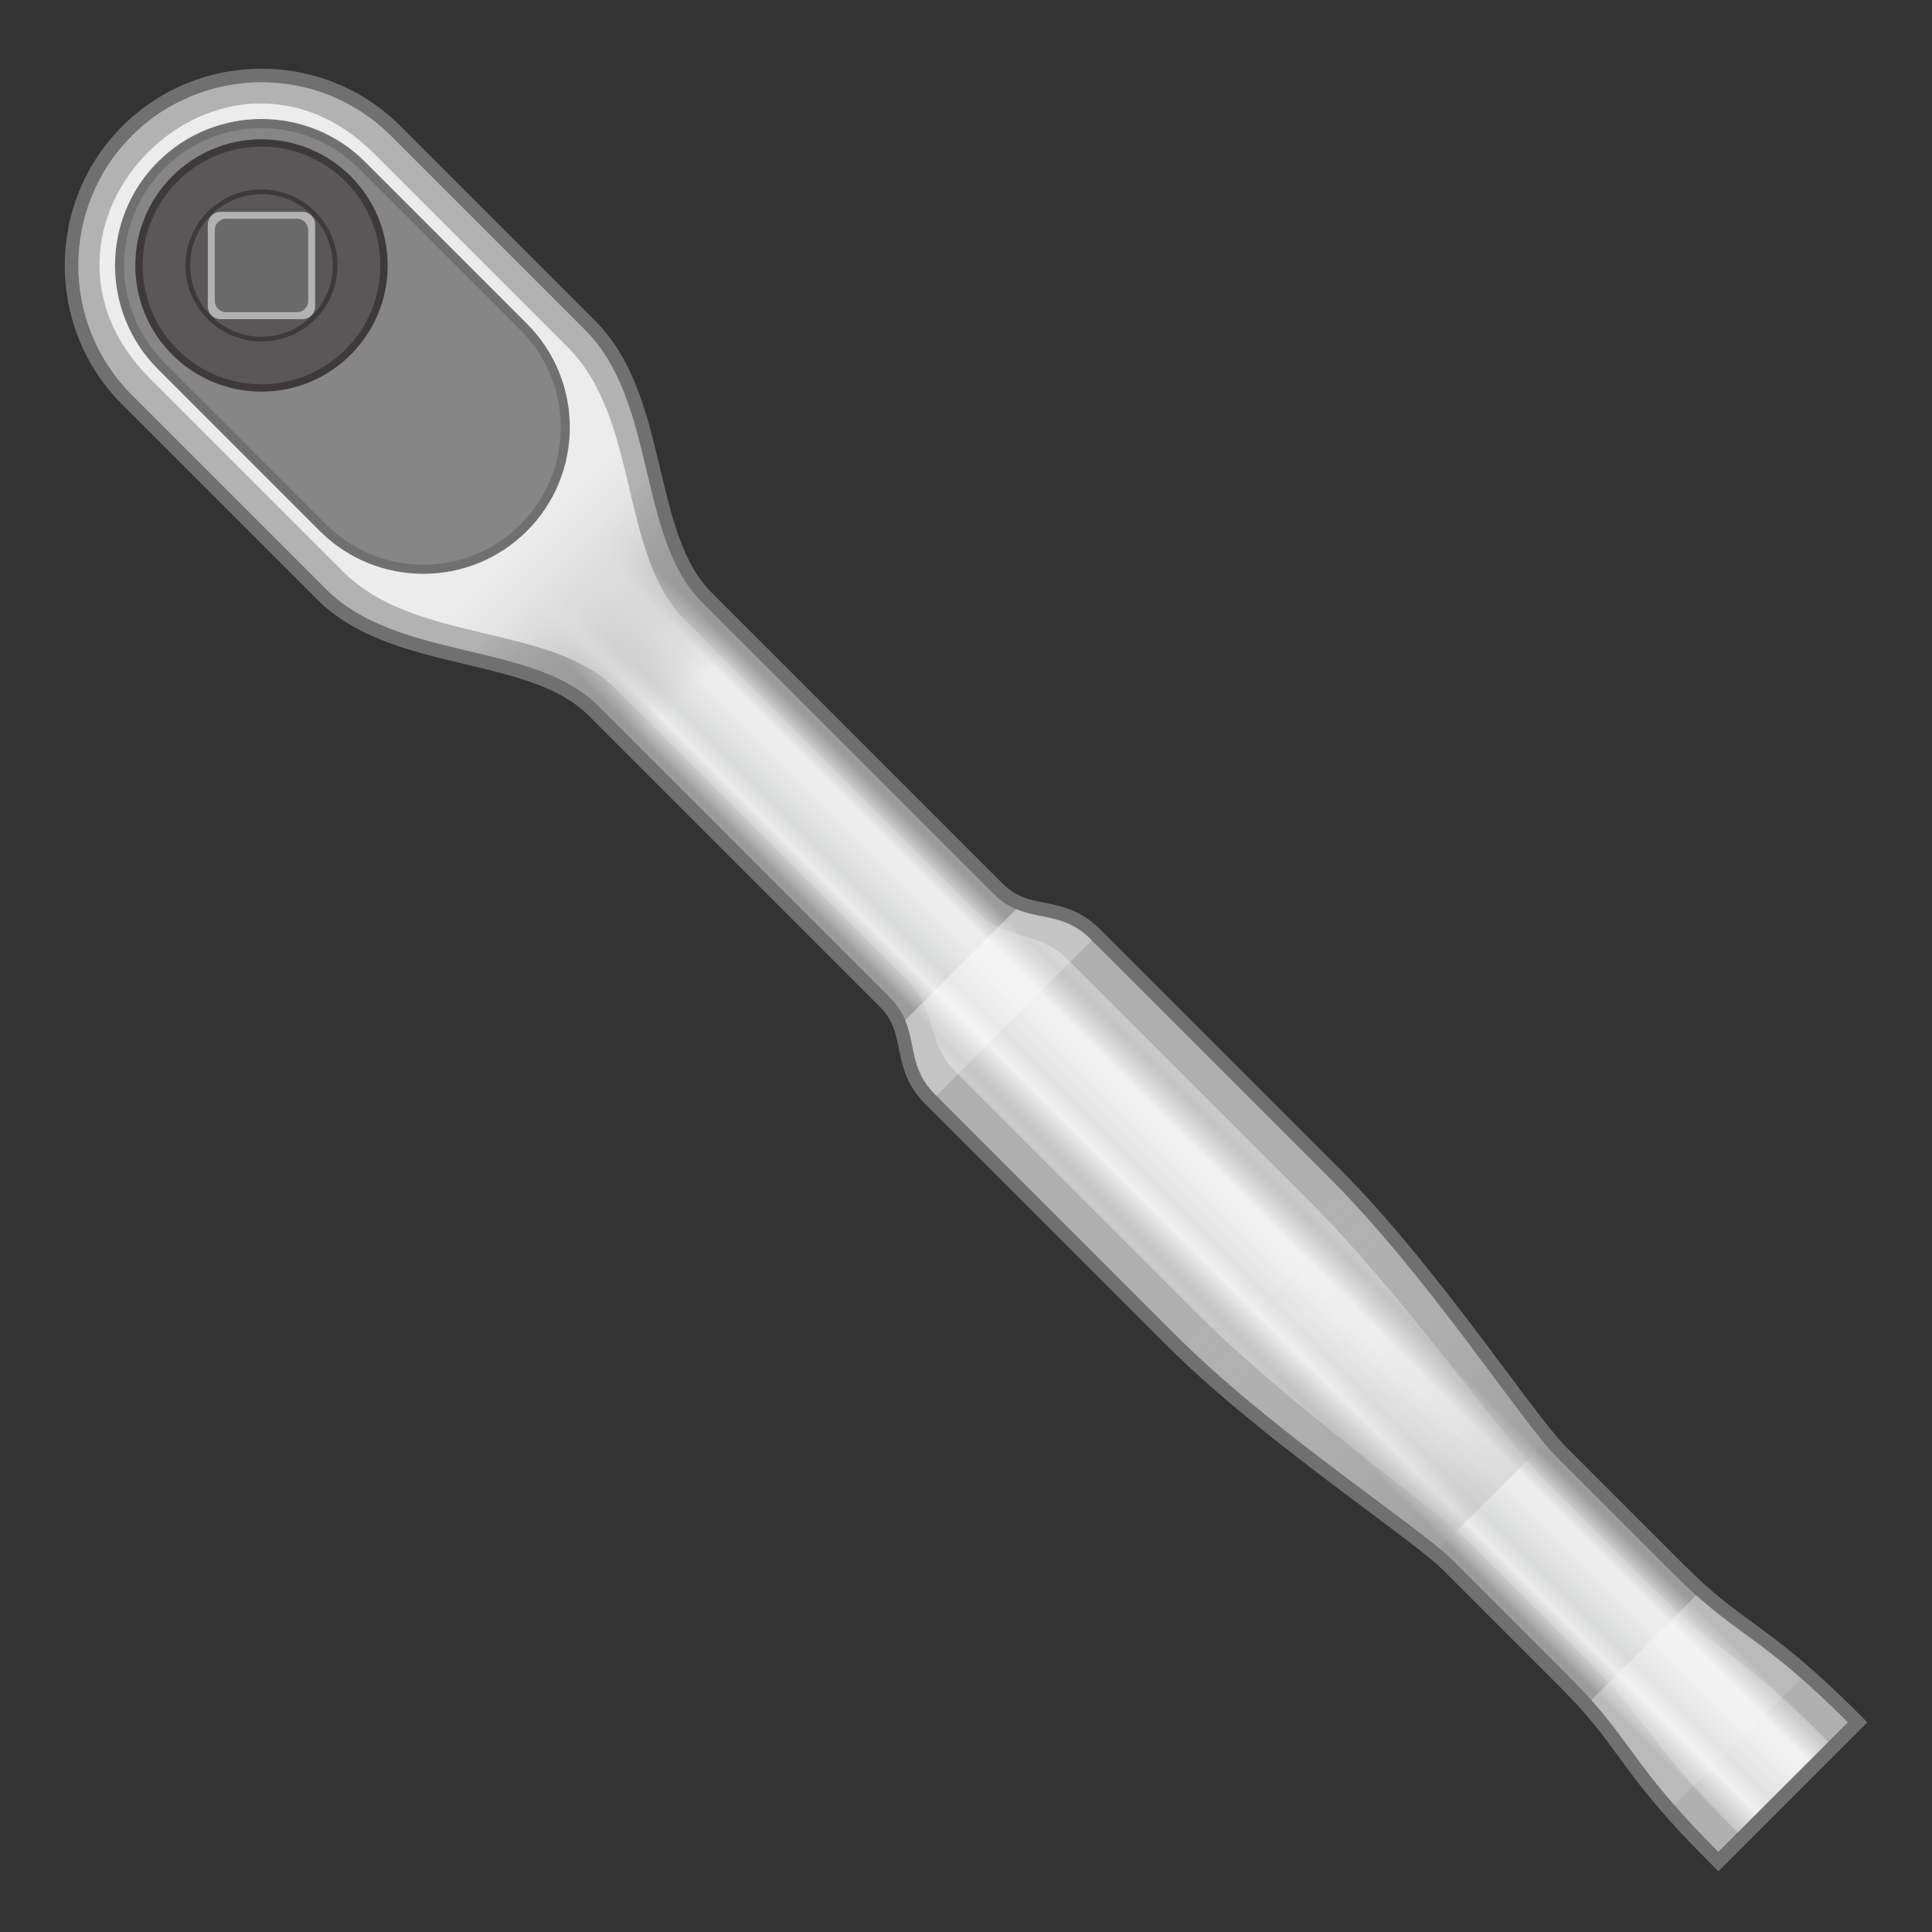 <?xml version="1.0" encoding="utf-8"?>
<!-- Generator: Adobe Illustrator 17.0.0, SVG Export Plug-In . SVG Version: 6.00 Build 0)  -->
<!DOCTYPE svg PUBLIC "-//W3C//DTD SVG 1.1//EN" "http://www.w3.org/Graphics/SVG/1.1/DTD/svg11.dtd">
<svg version="1.1" id="レイヤー_1" xmlns="http://www.w3.org/2000/svg" xmlns:xlink="http://www.w3.org/1999/xlink" x="0px"
	 y="0px" width="64px" height="64px" viewBox="0 0 64 64" style="enable-background:new 0 0 64 64;" xml:space="preserve">
<rect x="0" y="0" width="64" height="64" fill="#333333" stroke="none"/>
<g>
	<path style="fill:#717071;" d="M61.857,57.055l-4.933,4.933l-0.322-0.322
		c-1.652-1.652-2.358-2.619-2.981-3.471c-0.534-0.731-0.995-1.363-1.953-2.32
		l-3.861-3.861c-0.404-0.404-1.38-1.132-2.509-1.977
		c-1.973-1.474-4.675-3.492-6.714-5.531l-7.936-7.936
		c-0.633-0.633-0.762-1.276-0.875-1.841c-0.101-0.503-0.187-0.937-0.626-1.376
		l-9.652-9.652c-0.955-0.955-2.472-1.315-4.078-1.696
		c-1.783-0.423-3.626-0.86-4.931-2.165l-6.435-6.435
		c-2.543-2.543-2.543-6.68,0-9.223s6.68-2.543,9.223,0l6.435,6.435
		c1.305,1.305,1.742,3.148,2.165,4.93c0.381,1.606,0.741,3.124,1.695,4.078
		l9.652,9.652c0.439,0.439,0.873,0.526,1.377,0.626
		c0.566,0.113,1.207,0.242,1.841,0.876l7.936,7.936
		c2.039,2.039,4.057,4.741,5.531,6.714c0.844,1.13,1.573,2.106,1.977,2.509
		l3.861,3.861c0.958,0.958,1.589,1.419,2.32,1.953
		c0.852,0.623,1.819,1.328,3.471,2.98L61.857,57.055z M56.925,60.7l3.643-3.643
		c-1.403-1.373-2.235-1.981-3.041-2.569c-0.73-0.534-1.419-1.037-2.426-2.044
		l-3.861-3.861c-0.451-0.451-1.161-1.403-2.062-2.608
		c-1.458-1.951-3.453-4.623-5.445-6.615l-7.936-7.936
		c-0.439-0.439-0.873-0.526-1.377-0.626c-0.566-0.113-1.207-0.242-1.841-0.876
		l-9.652-9.652c-1.137-1.137-1.544-2.853-1.938-4.511s-0.801-3.375-1.923-4.497
		L12.63,4.826c-2.188-2.188-5.749-2.188-7.936,0c-2.188,2.188-2.188,5.748,0,7.936
		l6.435,6.435c1.123,1.123,2.838,1.53,4.497,1.923s3.375,0.801,4.511,1.938
		l9.652,9.652c0.633,0.633,0.762,1.276,0.875,1.841
		c0.101,0.503,0.187,0.937,0.626,1.376l7.936,7.936
		c1.992,1.992,4.664,3.988,6.615,5.445c1.206,0.901,2.158,1.611,2.608,2.062
		l3.861,3.861c1.007,1.007,1.511,1.697,2.044,2.427
		C54.944,58.465,55.552,59.297,56.925,60.7z"/>
	<g>
		
			<linearGradient id="SVGID_1_" gradientUnits="userSpaceOnUse" x1="25.653" y1="31.852" x2="37.787" y2="31.852" gradientTransform="matrix(0.707 -0.707 0.707 0.707 -13.232 31.759)">
			<stop  offset="0.32" style="stop-color:#9C9C9D"/>
			<stop  offset="0.4" style="stop-color:#ECECED"/>
			<stop  offset="0.45" style="stop-color:#D9DADA"/>
			<stop  offset="0.555" style="stop-color:#ECECED"/>
			<stop  offset="0.6" style="stop-color:#ECECED"/>
			<stop  offset="0.68" style="stop-color:#9C9C9D"/>
		</linearGradient>
		<path style="fill:url(#SVGID_1_);" d="M19.387,10.939l-6.435-6.435
			c-2.369-2.369-6.211-2.369-8.58,0s-2.369,6.211,0,8.58l6.435,6.435
			c2.369,2.369,6.864,1.716,9.009,3.861c0,0,8.58,8.58,9.652,9.652
			c1.073,1.073,0.429,2.145,1.502,3.217s4.719,4.719,7.936,7.936
			c3.217,3.217,8.079,6.363,9.223,7.507c1.144,1.144,1.716,1.716,3.861,3.861
			c2.145,2.145,1.93,2.788,4.933,5.791l2.145-2.145l2.145-2.145
			c-3.003-3.003-3.646-2.788-5.791-4.933c-2.145-2.145-2.717-2.717-3.861-3.861
			c-1.144-1.144-4.29-6.006-7.507-9.223c-3.217-3.217-6.864-6.864-7.936-7.936
			c-1.072-1.072-2.145-0.429-3.217-1.502c-1.072-1.072-9.652-9.652-9.652-9.652
			C21.103,17.803,21.756,13.309,19.387,10.939z"/>
		
			<linearGradient id="SVGID_2_" gradientUnits="userSpaceOnUse" x1="26.462" y1="32.232" x2="36.978" y2="32.232" gradientTransform="matrix(0.707 -0.707 0.707 0.707 -13.232 31.759)">
			<stop  offset="0" style="stop-color:#ECECED"/>
			<stop  offset="0.4" style="stop-color:#FFFFFF;stop-opacity:0"/>
			<stop  offset="0.6" style="stop-color:#FFFFFF;stop-opacity:0"/>
			<stop  offset="1" style="stop-color:#ECECED"/>
		</linearGradient>
		<path style="fill:url(#SVGID_2_);" d="M18.815,11.511l-6.435-6.435
			c-2.369-2.369-5.497-2.01-7.472-0.036c-1.974,1.974-2.333,5.102,0.036,7.472
			l6.435,6.435c2.369,2.369,6.864,1.716,9.009,3.861c0,0,8.58,8.58,9.652,9.652
			c1.073,1.073,0.572,2.002,1.644,3.074c1.072,1.072,4.719,4.719,7.936,7.936
			s7.936,6.506,9.08,7.65c1.144,1.144,1.716,1.716,3.861,3.861
			c2.145,2.145,2.002,2.717,5.005,5.72l1.501-1.501l1.501-1.501
			c-3.003-3.003-3.575-2.86-5.72-5.005c-2.145-2.145-2.717-2.717-3.861-3.861
			c-1.144-1.144-4.433-5.863-7.65-9.08s-6.864-6.864-7.936-7.936
			c-1.072-1.072-2.002-0.572-3.074-1.644c-1.072-1.072-9.652-9.652-9.652-9.652
			C20.531,18.375,21.184,13.881,18.815,11.511z"/>
		
			<linearGradient id="SVGID_3_" gradientUnits="userSpaceOnUse" x1="31.72" y1="-6.823" x2="31.72" y2="70.528" gradientTransform="matrix(0.707 -0.707 0.707 0.707 -13.232 31.759)">
			<stop  offset="0.257" style="stop-color:#B2B2B3"/>
			<stop  offset="0.337" style="stop-color:#868686;stop-opacity:0"/>
		</linearGradient>
		<path style="fill:url(#SVGID_3_);" d="M19.387,10.939l-6.435-6.435
			c-2.369-2.369-6.211-2.369-8.58,0s-2.369,6.211,0,8.58l6.435,6.435
			c2.369,2.369,6.864,1.716,9.009,3.861c0,0,8.58,8.58,9.652,9.652
			c1.073,1.073,0.429,2.145,1.502,3.217s4.719,4.719,7.936,7.936
			c3.217,3.217,8.079,6.363,9.223,7.507c1.144,1.144,1.716,1.716,3.861,3.861
			c2.145,2.145,1.93,2.788,4.933,5.791l2.145-2.145l2.145-2.145
			c-3.003-3.003-3.646-2.788-5.791-4.933c-2.145-2.145-2.717-2.717-3.861-3.861
			c-1.144-1.144-4.29-6.006-7.507-9.223c-3.217-3.217-6.864-6.864-7.936-7.936
			c-1.072-1.072-2.145-0.429-3.217-1.502c-1.072-1.072-9.652-9.652-9.652-9.652
			C21.103,17.803,21.756,13.309,19.387,10.939z"/>
		
			<linearGradient id="SVGID_4_" gradientUnits="userSpaceOnUse" x1="31.72" y1="-6.065" x2="31.72" y2="70.528" gradientTransform="matrix(0.707 -0.707 0.707 0.707 -13.232 31.759)">
			<stop  offset="0.234" style="stop-color:#ECECED"/>
			<stop  offset="0.327" style="stop-color:#FFFFFF;stop-opacity:0"/>
		</linearGradient>
		<path style="fill:url(#SVGID_4_);" d="M18.815,11.511l-6.435-6.435
			c-2.369-2.369-5.497-2.01-7.472-0.036c-1.974,1.974-2.333,5.102,0.036,7.472
			l6.435,6.435c2.369,2.369,6.864,1.716,9.009,3.861c0,0,8.58,8.58,9.652,9.652
			c1.073,1.073,0.572,2.002,1.644,3.074c1.072,1.072,4.719,4.719,7.936,7.936
			s7.936,6.506,9.08,7.65c1.144,1.144,1.716,1.716,3.861,3.861
			c2.145,2.145,2.002,2.717,5.005,5.72l1.501-1.501l1.501-1.501
			c-3.003-3.003-3.575-2.86-5.72-5.005c-2.145-2.145-2.717-2.717-3.861-3.861
			c-1.144-1.144-4.433-5.863-7.65-9.08s-6.864-6.864-7.936-7.936
			c-1.072-1.072-2.002-0.572-3.074-1.644c-1.072-1.072-9.652-9.652-9.652-9.652
			C20.531,18.375,21.184,13.881,18.815,11.511z"/>
	</g>
	<g>
		
			<linearGradient id="SVGID_5_" gradientUnits="userSpaceOnUse" x1="29.592" y1="46.084" x2="36.872" y2="46.084" gradientTransform="matrix(0.707 -0.707 0.707 0.707 -14.581 32.549)">
			<stop  offset="0" style="stop-color:#FFFFFF;stop-opacity:0.2"/>
			<stop  offset="1" style="stop-color:#FFFFFF;stop-opacity:0.2"/>
		</linearGradient>
		<path style="fill:url(#SVGID_5_);" d="M31.229,36.509c1.055,1.055,4.642,4.642,7.806,7.806
			c2.85,2.85,7.015,5.627,8.639,6.974l3.483-3.483
			c-1.347-1.623-4.124-5.788-6.974-8.639c-3.165-3.165-6.751-6.751-7.806-7.806
			c-0.077-0.077-0.155-0.129-0.233-0.189l-5.105,5.105
			C31.1,36.354,31.152,36.432,31.229,36.509z"/>
		
			<linearGradient id="SVGID_6_" gradientUnits="userSpaceOnUse" x1="28.08" y1="33.25" x2="35.36" y2="33.25" gradientTransform="matrix(0.707 -0.707 0.707 0.707 -13.232 31.759)">
			<stop  offset="0" style="stop-color:#FFFFFF;stop-opacity:0.4"/>
			<stop  offset="1" style="stop-color:#FFFFFF;stop-opacity:0.4"/>
		</linearGradient>
		<path style="fill:url(#SVGID_6_);" d="M30.97,36.25c0.014,0.014,0.034,0.034,0.049,0.049
			l5.148-5.148c-0.015-0.015-0.035-0.035-0.049-0.049
			c-0.817-0.817-1.635-0.642-2.452-0.985l-3.681,3.681
			C30.327,34.615,30.152,35.432,30.97,36.25z"/>
		
			<linearGradient id="SVGID_7_" gradientUnits="userSpaceOnUse" x1="28.75" y1="66.203" x2="34.69" y2="66.203" gradientTransform="matrix(0.707 -0.707 0.707 0.707 -13.232 31.759)">
			<stop  offset="0" style="stop-color:#FFFFFF;stop-opacity:0.3"/>
			<stop  offset="1" style="stop-color:#FFFFFF;stop-opacity:0.3"/>
		</linearGradient>
		<path style="fill:url(#SVGID_7_);" d="M56.188,52.848l-3.472,3.472
			c1.091,1.221,1.451,1.995,2.752,3.48l4.2-4.2
			C58.183,54.299,57.409,53.939,56.188,52.848z"/>
		
			<linearGradient id="SVGID_8_" gradientUnits="userSpaceOnUse" x1="28.687" y1="69.467" x2="34.754" y2="69.467" gradientTransform="matrix(0.707 -0.707 0.707 0.707 -13.232 31.759)">
			<stop  offset="0" style="stop-color:#FFFFFF;stop-opacity:0.2"/>
			<stop  offset="1" style="stop-color:#FFFFFF;stop-opacity:0.2"/>
		</linearGradient>
		<path style="fill:url(#SVGID_8_);" d="M56.923,61.345l2.145-2.145l2.145-2.145
			c-0.6-0.6-1.103-1.068-1.545-1.456l-4.2,4.2
			C55.855,60.242,56.323,60.745,56.923,61.345z"/>
		
			<linearGradient id="SVGID_9_" gradientUnits="userSpaceOnUse" x1="33.232" y1="34.895" x2="33.232" y2="57.273" gradientTransform="matrix(0.707 -0.707 0.707 0.707 -14.581 32.549)">
			<stop  offset="0.491" style="stop-color:#FFFFFF;stop-opacity:0"/>
			<stop  offset="1" style="stop-color:#231815;stop-opacity:0.1"/>
		</linearGradient>
		<path style="fill:url(#SVGID_9_);" d="M31.229,36.509c1.055,1.055,4.642,4.642,7.806,7.806
			c2.85,2.85,7.015,5.627,8.639,6.974l3.483-3.483
			c-1.347-1.623-4.124-5.788-6.974-8.639c-3.165-3.165-6.751-6.751-7.806-7.806
			c-0.077-0.077-0.155-0.129-0.233-0.189l-5.105,5.105
			C31.1,36.354,31.152,36.432,31.229,36.509z"/>
	</g>
	<g>
		<path style="fill:#717071;" d="M17.456,17.589c-1.892,1.892-4.971,1.892-6.864,0L5.23,12.226
			c-1.892-1.892-1.892-4.971,0-6.864c1.893-1.893,4.971-1.892,6.864,0l5.362,5.362
			C19.349,12.617,19.349,15.696,17.456,17.589z M5.659,5.792
			c-1.656,1.656-1.656,4.35,0,6.006l5.362,5.362c1.656,1.656,4.35,1.656,6.006,0
			s1.656-4.35,0-6.006L11.665,5.792C10.01,4.136,7.315,4.136,5.659,5.792z"/>
		<path style="fill:#868686;" d="M17.242,10.939c1.777,1.777,1.777,4.658,0,6.435l0,0
			c-1.777,1.777-4.658,1.777-6.435,0l-5.362-5.362
			c-1.777-1.777-1.777-4.658,0-6.435l0,0c1.777-1.777,4.658-1.777,6.435,0
			L17.242,10.939z"/>
		<circle style="fill:#3E3A39;" cx="8.662" cy="8.794" r="4.18"/>
		<circle style="fill:#595757;" cx="8.662" cy="8.794" r="3.936"/>
		<circle style="fill:#3E3A39;" cx="8.662" cy="8.794" r="2.517"/>
		<circle style="fill:#595757;" cx="8.662" cy="8.794" r="2.362"/>
		<g>
			<path style="fill:#B2B2B3;" d="M10.013,7.017c0.236,0,0.427,0.191,0.427,0.427v2.702
				c0,0.236-0.191,0.427-0.427,0.427H7.311c-0.236,0-0.427-0.191-0.427-0.427
				V7.444c0-0.236,0.191-0.427,0.427-0.427H10.013z"/>
		</g>
		<g>
			<path style="fill:#6B6A6B;" d="M9.838,7.247c0.205,0,0.371,0.166,0.371,0.371v2.352
				c0,0.205-0.166,0.371-0.371,0.371H7.486c-0.205,0-0.371-0.166-0.371-0.371V7.618
				c0-0.205,0.166-0.371,0.371-0.371H9.838z"/>
		</g>
	</g>
</g>
<g>
</g>
<g>
</g>
<g>
</g>
<g>
</g>
<g>
</g>
<g>
</g>
</svg>
